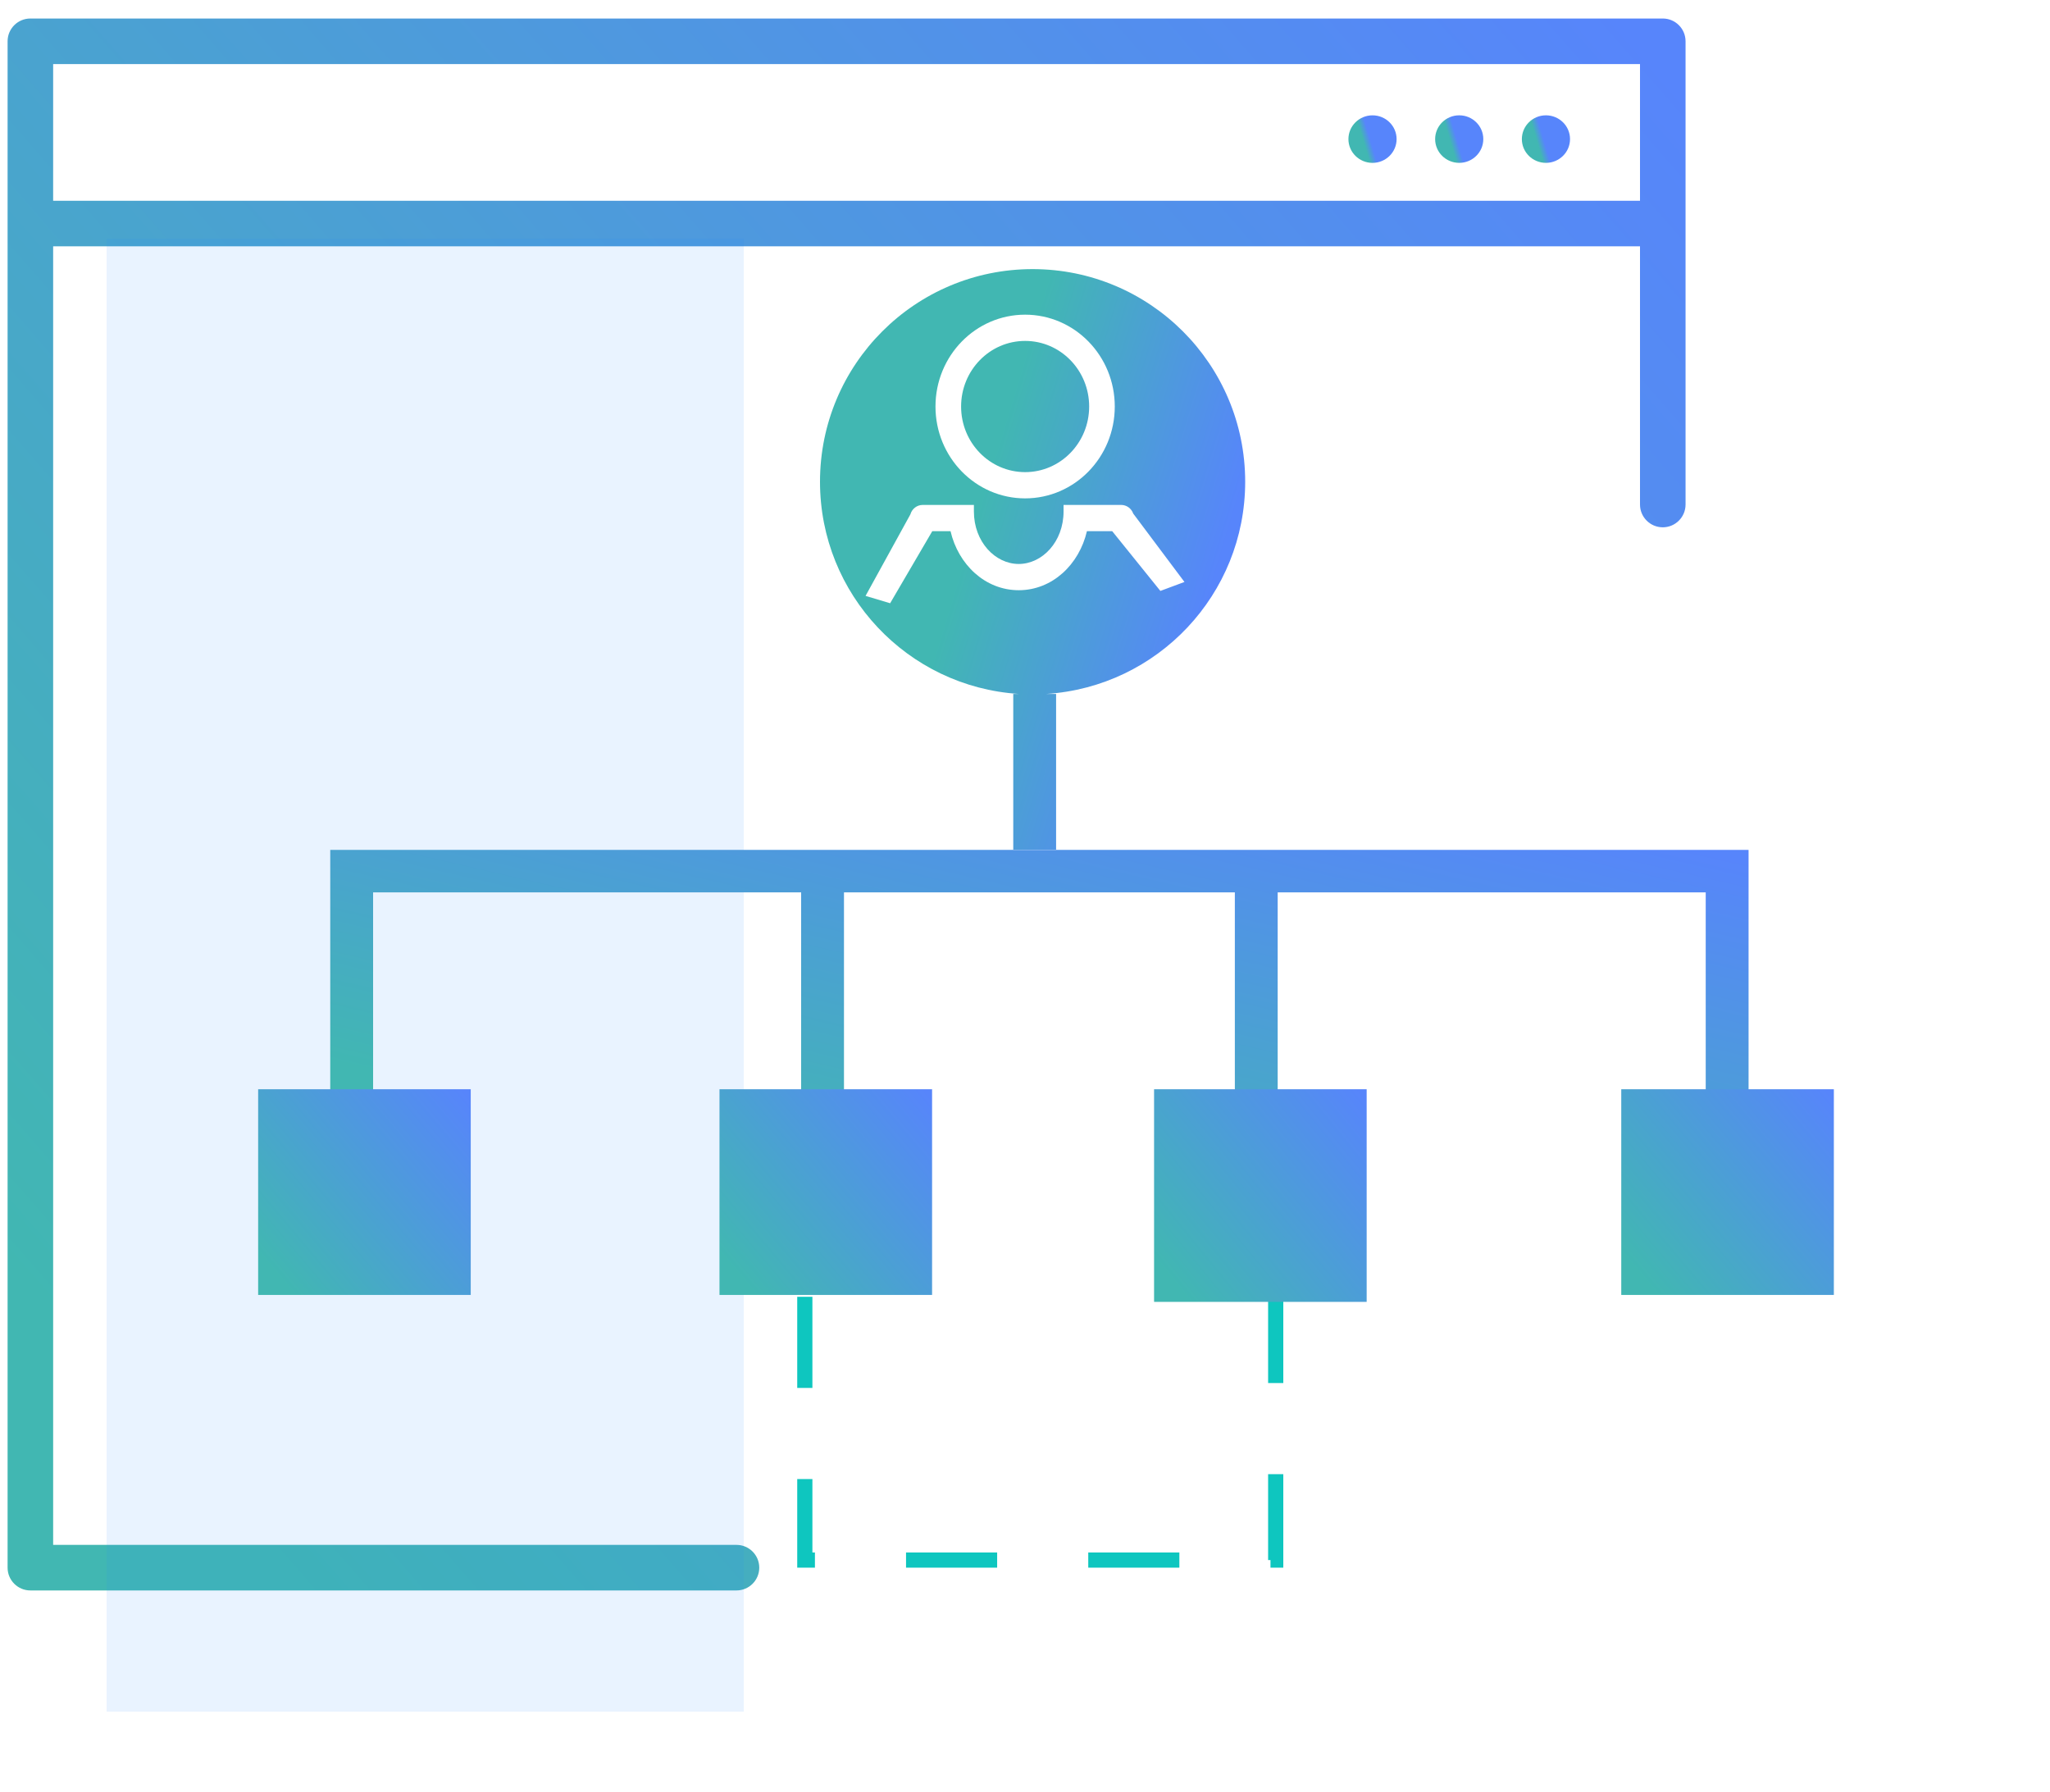 <svg width="135" height="118" viewBox="0 0 135 118" fill="none" xmlns="http://www.w3.org/2000/svg">
<path fill-rule="evenodd" clip-rule="evenodd" d="M0.5 2.719C0.5 1.89 1.172 1.219 2 1.219H109.5C110.328 1.219 111 1.89 111 2.719V33.219C111 34.047 110.328 34.719 109.5 34.719C108.672 34.719 108 34.047 108 33.219V16.219H3.5V101.719H48.5C49.328 101.719 50 102.39 50 103.219C50 104.047 49.328 104.719 48.5 104.719H2C1.172 104.719 0.5 104.047 0.5 103.219V2.719ZM3.5 13.219H108V4.219H3.5V13.219Z" fill="url(#paint0_linear_338214_13339)"/>
<g filter="url(#filter0_bd_338214_13339)">
<rect x="7" y="15.719" width="42" height="97" fill="#2684FF" fill-opacity="0.1" shape-rendering="crispEdges"/>
</g>
<path fill-rule="evenodd" clip-rule="evenodd" d="M21.748 55.959H115.15V73.537H112.328V58.756H84.14V73.537H81.319V58.756H55.579V73.537H52.758V58.756H24.57V72.728H21.748V55.959Z" fill="url(#paint1_linear_338214_13339)"/>
<path fill-rule="evenodd" clip-rule="evenodd" d="M68.913 45.69C76.219 45.219 82 39.144 82 31.719C82 23.987 75.732 17.719 68 17.719C60.268 17.719 54 23.987 54 31.719C54 39.144 59.781 45.219 67.087 45.69H66.727V55.945H69.548V45.69H68.913Z" fill="url(#paint2_linear_338214_13339)"/>
<path fill-rule="evenodd" clip-rule="evenodd" d="M67.508 31.086C69.838 31.086 71.725 29.152 71.725 26.766C71.725 24.381 69.838 22.447 67.508 22.447C65.18 22.447 63.292 24.381 63.292 26.766C63.292 29.152 65.18 31.086 67.508 31.086ZM67.508 32.814C70.769 32.814 73.412 30.106 73.412 26.766C73.412 23.426 70.769 20.719 67.508 20.719C64.248 20.719 61.605 23.426 61.605 26.766C61.605 30.106 64.248 32.814 67.508 32.814Z" fill="white"/>
<path d="M60.761 33.246C60.387 33.246 60.057 33.499 59.952 33.868L57 39.235L58.619 39.719L61.394 34.974H62.596C63.104 37.162 64.867 38.861 67.087 38.861C69.307 38.861 71.07 37.162 71.578 34.974H73.243L76.415 38.908L78 38.318L74.626 33.814C74.505 33.473 74.189 33.246 73.834 33.246H70.039V33.678C70.039 35.674 68.636 37.133 67.087 37.133C65.538 37.133 64.135 35.674 64.135 33.678V33.246H60.761Z" fill="white"/>
<path d="M53 85.385V102.719H84.01V82.719" stroke="#0EC6BF" stroke-dasharray="6 6"/>
<rect x="17" y="71.719" width="14" height="13.543" fill="url(#paint3_linear_338214_13339)"/>
<rect x="47.381" y="71.719" width="14" height="13.543" fill="url(#paint4_linear_338214_13339)"/>
<rect x="76" y="71.719" width="14" height="14" fill="url(#paint5_linear_338214_13339)"/>
<rect x="106.766" y="71.719" width="14" height="13.543" fill="url(#paint6_linear_338214_13339)"/>
<ellipse cx="90.385" cy="9.159" rx="1.586" ry="1.565" fill="url(#paint7_linear_338214_13339)"/>
<ellipse cx="96.095" cy="9.158" rx="1.586" ry="1.565" fill="url(#paint8_linear_338214_13339)"/>
<ellipse cx="101.806" cy="9.158" rx="1.586" ry="1.565" fill="url(#paint9_linear_338214_13339)"/>
<defs>
<filter id="filter0_bd_338214_13339" x="2" y="10.719" width="52" height="107" filterUnits="userSpaceOnUse" color-interpolation-filters="sRGB">
<feFlood flood-opacity="0" result="BackgroundImageFix"/>
<feGaussianBlur in="BackgroundImageFix" stdDeviation="2"/>
<feComposite in2="SourceAlpha" operator="in" result="effect1_backgroundBlur_338214_13339"/>
<feColorMatrix in="SourceAlpha" type="matrix" values="0 0 0 0 0 0 0 0 0 0 0 0 0 0 0 0 0 0 127 0" result="hardAlpha"/>
<feOffset/>
<feGaussianBlur stdDeviation="2.5"/>
<feComposite in2="hardAlpha" operator="out"/>
<feColorMatrix type="matrix" values="0 0 0 0 0.082 0 0 0 0 0.055 0 0 0 0 0.447 0 0 0 0.06 0"/>
<feBlend mode="normal" in2="effect1_backgroundBlur_338214_13339" result="effect2_dropShadow_338214_13339"/>
<feBlend mode="normal" in="SourceGraphic" in2="effect2_dropShadow_338214_13339" result="shape"/>
</filter>
<linearGradient id="paint0_linear_338214_13339" x1="107.002" y1="1.219" x2="5.745" y2="89.447" gradientUnits="userSpaceOnUse">
<stop stop-color="#5785FB"/>
<stop offset="1" stop-color="#41B7B2"/>
</linearGradient>
<linearGradient id="paint1_linear_338214_13339" x1="111.77" y1="55.959" x2="104.168" y2="88.926" gradientUnits="userSpaceOnUse">
<stop stop-color="#5785FB"/>
<stop offset="1" stop-color="#41B7B2"/>
</linearGradient>
<linearGradient id="paint2_linear_338214_13339" x1="83" y1="28.219" x2="67.439" y2="23.512" gradientUnits="userSpaceOnUse">
<stop stop-color="#5785FB"/>
<stop offset="1" stop-color="#41B7B2"/>
</linearGradient>
<linearGradient id="paint3_linear_338214_13339" x1="30.493" y1="71.719" x2="17.309" y2="82.842" gradientUnits="userSpaceOnUse">
<stop stop-color="#5785FB"/>
<stop offset="1" stop-color="#41B7B2"/>
</linearGradient>
<linearGradient id="paint4_linear_338214_13339" x1="60.874" y1="71.719" x2="47.69" y2="82.842" gradientUnits="userSpaceOnUse">
<stop stop-color="#5785FB"/>
<stop offset="1" stop-color="#41B7B2"/>
</linearGradient>
<linearGradient id="paint5_linear_338214_13339" x1="89.493" y1="71.719" x2="75.947" y2="82.774" gradientUnits="userSpaceOnUse">
<stop stop-color="#5785FB"/>
<stop offset="1" stop-color="#41B7B2"/>
</linearGradient>
<linearGradient id="paint6_linear_338214_13339" x1="120.259" y1="71.719" x2="107.074" y2="82.842" gradientUnits="userSpaceOnUse">
<stop stop-color="#5785FB"/>
<stop offset="1" stop-color="#41B7B2"/>
</linearGradient>
<linearGradient id="paint7_linear_338214_13339" x1="90.448" y1="9.884" x2="89.997" y2="10.018" gradientUnits="userSpaceOnUse">
<stop stop-color="#5785FB"/>
<stop offset="1" stop-color="#41B7B2"/>
</linearGradient>
<linearGradient id="paint8_linear_338214_13339" x1="96.158" y1="9.884" x2="95.707" y2="10.017" gradientUnits="userSpaceOnUse">
<stop stop-color="#5785FB"/>
<stop offset="1" stop-color="#41B7B2"/>
</linearGradient>
<linearGradient id="paint9_linear_338214_13339" x1="101.869" y1="9.884" x2="101.418" y2="10.017" gradientUnits="userSpaceOnUse">
<stop stop-color="#5785FB"/>
<stop offset="1" stop-color="#41B7B2"/>
</linearGradient>
</defs>
</svg>
